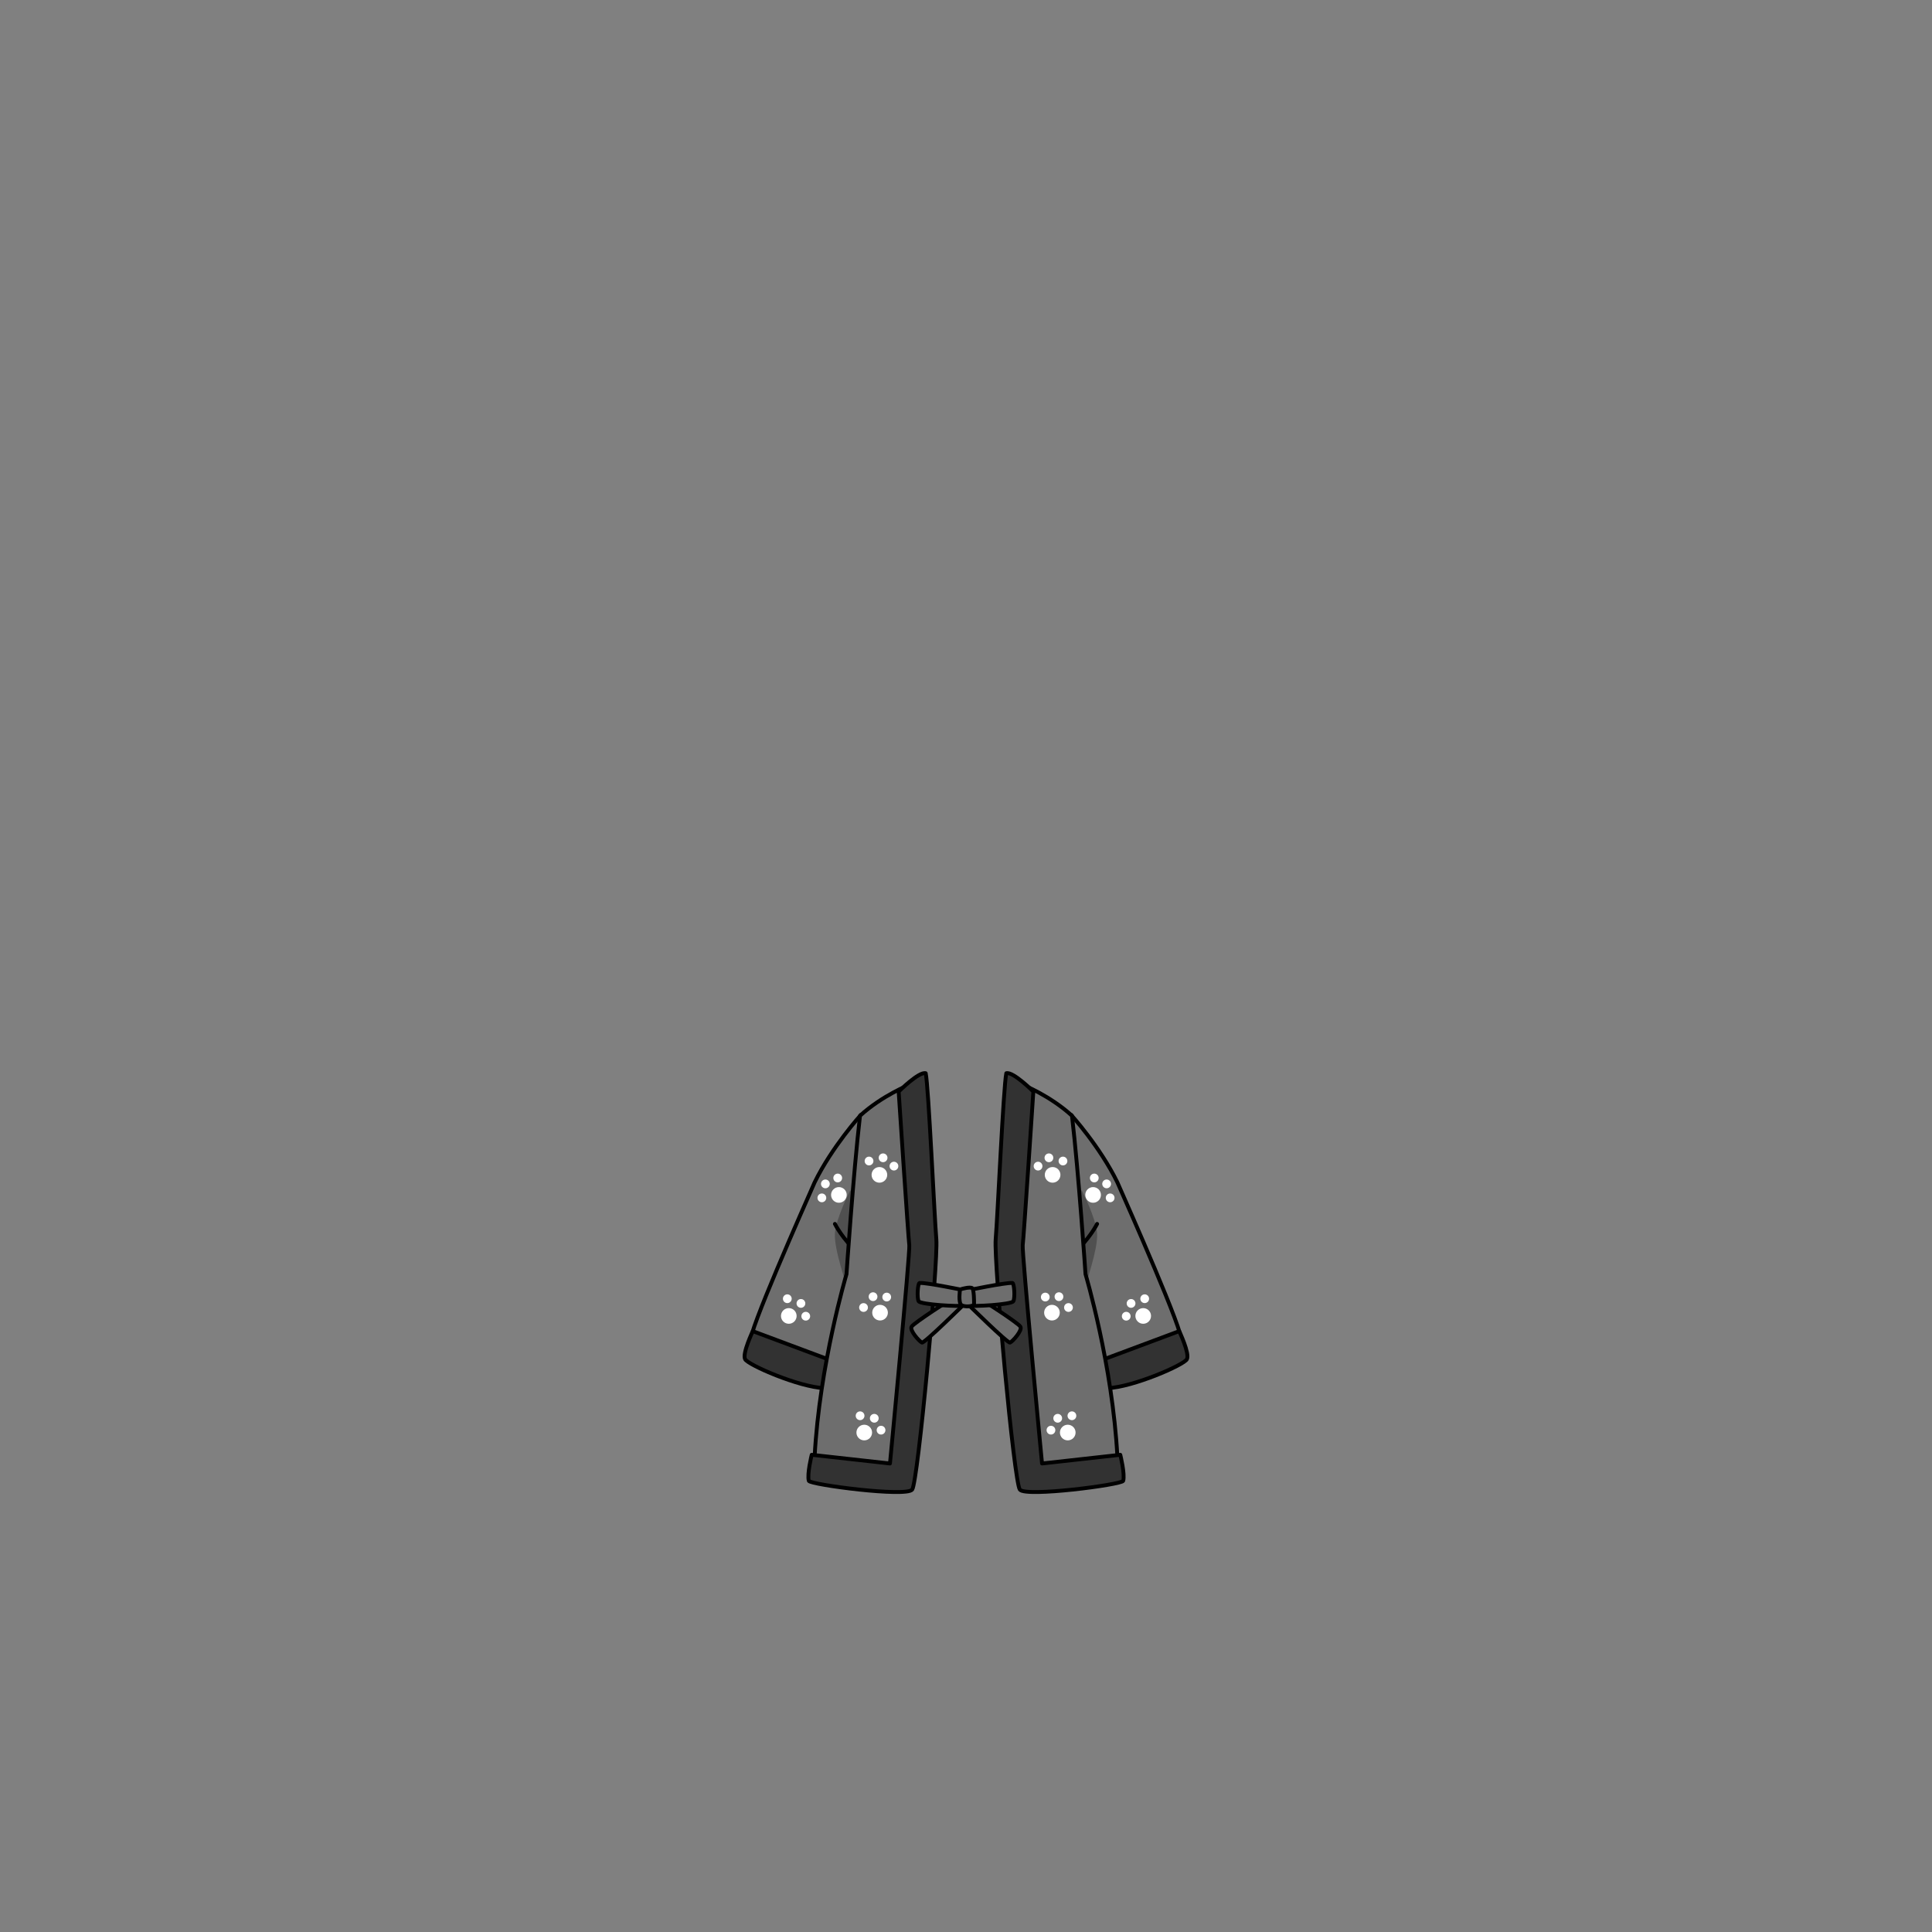<svg xmlns="http://www.w3.org/2000/svg" width="500" height="500" version="1.1"><rect width="100%" height="100%" fill="#808080" stroke="none"/><g id="x066"><g><g><path style="fill:#6E6E6E;stroke:#000000;stroke-linecap:round;stroke-linejoin:round;" d="M222.823,288.5c0,0-7.5,8.25-12,17.5c-2.75,6.25-17.5,39.5-16.5,41c3.5,4,23,9.5,23,9.5l10.25-33.75L222.823,288.5z"></path><g><circle style="fill:#FFFFFF;" cx="204.14" cy="340.565" r="2.026"></circle><g><circle style="fill:#FFFFFF;" cx="203.755" cy="336.108" r="1.134"></circle><circle style="fill:#FFFFFF;" cx="207.282" cy="337.323" r="1.134"></circle><circle style="fill:#FFFFFF;" cx="208.531" cy="340.634" r="1.134"></circle></g></g><g><circle style="fill:#FFFFFF;" cx="217.107" cy="309.245" r="2.026"></circle><g><circle style="fill:#FFFFFF;" cx="212.698" cy="310.007" r="1.134"></circle><circle style="fill:#FFFFFF;" cx="213.609" cy="306.39" r="1.134"></circle><circle style="fill:#FFFFFF;" cx="216.802" cy="304.864" r="1.134"></circle></g></g><path style="fill:#323232;stroke:#000000;stroke-linecap:round;stroke-linejoin:round;" d="M194.823,344.5c0,0-2.75,5.75-2,7.25s14,7.25,20.5,7.5c2.25-7,2.25-7,2.25-7L194.823,344.5z"></path><path style="fill:#505050;" d="M220.073,308c0,0-3.75,7.25-4,11.25s3,13.25,3,13.25s4.5-3,5.5-6.75S220.073,308,220.073,308z"></path><path style="fill:none;stroke:#000000;stroke-linecap:round;stroke-linejoin:round;" d="M216.073,316.75c0,0,2,4,6,7.5"></path></g><g><path style="fill:#6E6E6E;stroke:#000000;stroke-linecap:round;stroke-linejoin:round;" d="M277.179,288.5c0,0,7.5,8.25,12,17.5c2.75,6.25,17.5,39.5,16.5,41c-3.5,4-23,9.5-23,9.5l-10.25-33.75L277.179,288.5z"></path><g><circle style="fill:#FFFFFF;" cx="295.861" cy="340.565" r="2.026"></circle><g><circle style="fill:#FFFFFF;" cx="296.247" cy="336.108" r="1.134"></circle><circle style="fill:#FFFFFF;" cx="292.719" cy="337.323" r="1.134"></circle><circle style="fill:#FFFFFF;" cx="291.47" cy="340.634" r="1.134"></circle></g></g><g><circle style="fill:#FFFFFF;" cx="282.895" cy="309.245" r="2.026"></circle><g><circle style="fill:#FFFFFF;" cx="287.304" cy="310.007" r="1.134"></circle><circle style="fill:#FFFFFF;" cx="286.393" cy="306.39" r="1.134"></circle><circle style="fill:#FFFFFF;" cx="283.199" cy="304.864" r="1.134"></circle></g></g><path style="fill:#323232;stroke:#000000;stroke-linecap:round;stroke-linejoin:round;" d="M305.179,344.5c0,0,2.75,5.75,2,7.25s-14,7.25-20.5,7.5c-2.25-7-2.25-7-2.25-7L305.179,344.5z"></path><path style="fill:#505050;" d="M279.929,308c0,0,3.75,7.25,4,11.25s-3,13.25-3,13.25s-4.5-3-5.5-6.75S279.929,308,279.929,308z"></path><path style="fill:none;stroke:#000000;stroke-linecap:round;stroke-linejoin:round;" d="M283.929,316.75c0,0-2,4-6,7.5"></path></g></g><g><g><g><g><path style="fill:#6E6E6E;stroke:#000000;stroke-linecap:round;stroke-linejoin:round;" d="M235.323,280.75c0,0-7,2.75-12.75,8c-1.75,15-3.5,41-3.5,41s-7,23.5-8.25,47.25c7.75,3,21.25,1.5,21.25,1.5s6.75-67.25,6.75-68S235.323,280.75,235.323,280.75z"></path><g><circle style="fill:#FFFFFF;" cx="223.667" cy="370.742" r="2.025"></circle><g><circle style="fill:#FFFFFF;" cx="222.59" cy="366.399" r="1.135"></circle><circle style="fill:#FFFFFF;" cx="226.264" cy="367.048" r="1.135"></circle><circle style="fill:#FFFFFF;" cx="228.015" cy="370.123" r="1.134"></circle></g></g><g><circle style="fill:#FFFFFF;" cx="227.756" cy="339.714" r="2.026"></circle><g><circle style="fill:#FFFFFF;" cx="223.483" cy="338.382" r="1.135"></circle><circle style="fill:#FFFFFF;" cx="225.944" cy="335.578" r="1.135"></circle><circle style="fill:#FFFFFF;" cx="229.482" cy="335.677" r="1.134"></circle></g></g><g><circle style="fill:#FFFFFF;" cx="227.588" cy="304.053" r="2.025"></circle><g><circle style="fill:#FFFFFF;" cx="224.905" cy="300.472" r="1.134"></circle><circle style="fill:#FFFFFF;" cx="228.542" cy="299.639" r="1.134"></circle><circle style="fill:#FFFFFF;" cx="231.352" cy="301.79" r="1.134"></circle></g></g></g><path style="fill:#323232;stroke:#000000;stroke-linecap:round;stroke-linejoin:round;" d="M232.573,282.5c0,0,5.25-5.25,7-4.75c0.75,3.5,2.25,37.25,2.75,43s-4.75,62.75-6.25,64.75s-26.25-1.25-26.75-2.25c-0.5-1.75,0.75-6.75,0.75-6.75l20.25,2.25c0,0,5.25-54.75,5-56.5S232.573,282.5,232.573,282.5z"></path></g><g><g><path style="fill:#6E6E6E;stroke:#000000;stroke-linecap:round;stroke-linejoin:round;" d="M264.679,280.75c0,0,7,2.75,12.75,8c1.75,15,3.5,41,3.5,41s7,23.5,8.25,47.25c-7.75,3-21.25,1.5-21.25,1.5s-6.75-67.25-6.75-68S264.679,280.75,264.679,280.75z"></path><g><circle style="fill:#FFFFFF;" cx="276.334" cy="370.742" r="2.025"></circle><g><circle style="fill:#FFFFFF;" cx="277.411" cy="366.399" r="1.135"></circle><circle style="fill:#FFFFFF;" cx="273.737" cy="367.048" r="1.135"></circle><circle style="fill:#FFFFFF;" cx="271.987" cy="370.123" r="1.134"></circle></g></g><g><circle style="fill:#FFFFFF;" cx="272.246" cy="339.714" r="2.026"></circle><g><circle style="fill:#FFFFFF;" cx="276.518" cy="338.382" r="1.135"></circle><circle style="fill:#FFFFFF;" cx="274.057" cy="335.578" r="1.135"></circle><circle style="fill:#FFFFFF;" cx="270.52" cy="335.677" r="1.134"></circle></g></g><g><circle style="fill:#FFFFFF;" cx="272.413" cy="304.053" r="2.025"></circle><g><circle style="fill:#FFFFFF;" cx="275.096" cy="300.472" r="1.134"></circle><circle style="fill:#FFFFFF;" cx="271.46" cy="299.639" r="1.134"></circle><circle style="fill:#FFFFFF;" cx="268.649" cy="301.79" r="1.134"></circle></g></g></g><path style="fill:#323232;stroke:#000000;stroke-linecap:round;stroke-linejoin:round;" d="M267.429,282.5c0,0-5.25-5.25-7-4.75c-0.75,3.5-2.25,37.25-2.75,43s4.75,62.75,6.25,64.75s26.25-1.25,26.75-2.25c0.5-1.75-0.75-6.75-0.75-6.75l-20.25,2.25c0,0-5.25-54.75-5-56.5S267.429,282.5,267.429,282.5z"></path></g></g><g><path style="fill:#6E6E6E;stroke:#000000;stroke-linecap:round;stroke-linejoin:round;" d="M249.781,337.253c0,0-10.572,10.451-11.181,10.208c-0.607-0.243-3.281-3.16-2.673-4.132c0.607-0.973,10.208-7.17,11.545-7.899C248.808,334.7,249.781,337.253,249.781,337.253z"></path><path style="fill:#6E6E6E;stroke:#000000;stroke-linecap:round;stroke-linejoin:round;" d="M250.218,337.253c0,0,10.574,10.451,11.181,10.208s3.281-3.16,2.674-4.132c-0.608-0.973-10.208-7.17-11.545-7.899S250.218,337.253,250.218,337.253z"></path><g><path style="fill:#6E6E6E;stroke:#000000;stroke-linecap:round;stroke-linejoin:round;" d="M237.993,332.027c-0.484,0.032-0.729,3.889-0.243,4.739s10.451,1.458,12.031,1.094c0.364-1.944,0-3.889,0-3.889S239.816,331.905,237.993,332.027z"></path><path style="fill:#6E6E6E;stroke:#000000;stroke-linecap:round;stroke-linejoin:round;" d="M262.007,332.027c0.485,0.032,0.729,3.889,0.243,4.739s-10.451,1.458-12.032,1.094c-0.364-1.944,0-3.889,0-3.889S260.184,331.905,262.007,332.027z"></path></g><path style="fill:#6E6E6E;stroke:#000000;stroke-linecap:round;stroke-linejoin:round;" d="M248.444,333.729c0,0-0.486,3.402,0.364,4.011c0.852,0.607,3.282,0.364,3.282-0.243c0-0.608,0-3.768-0.485-4.132C251.118,332.999,249.051,333.485,248.444,333.729z"></path></g></g></g></svg>